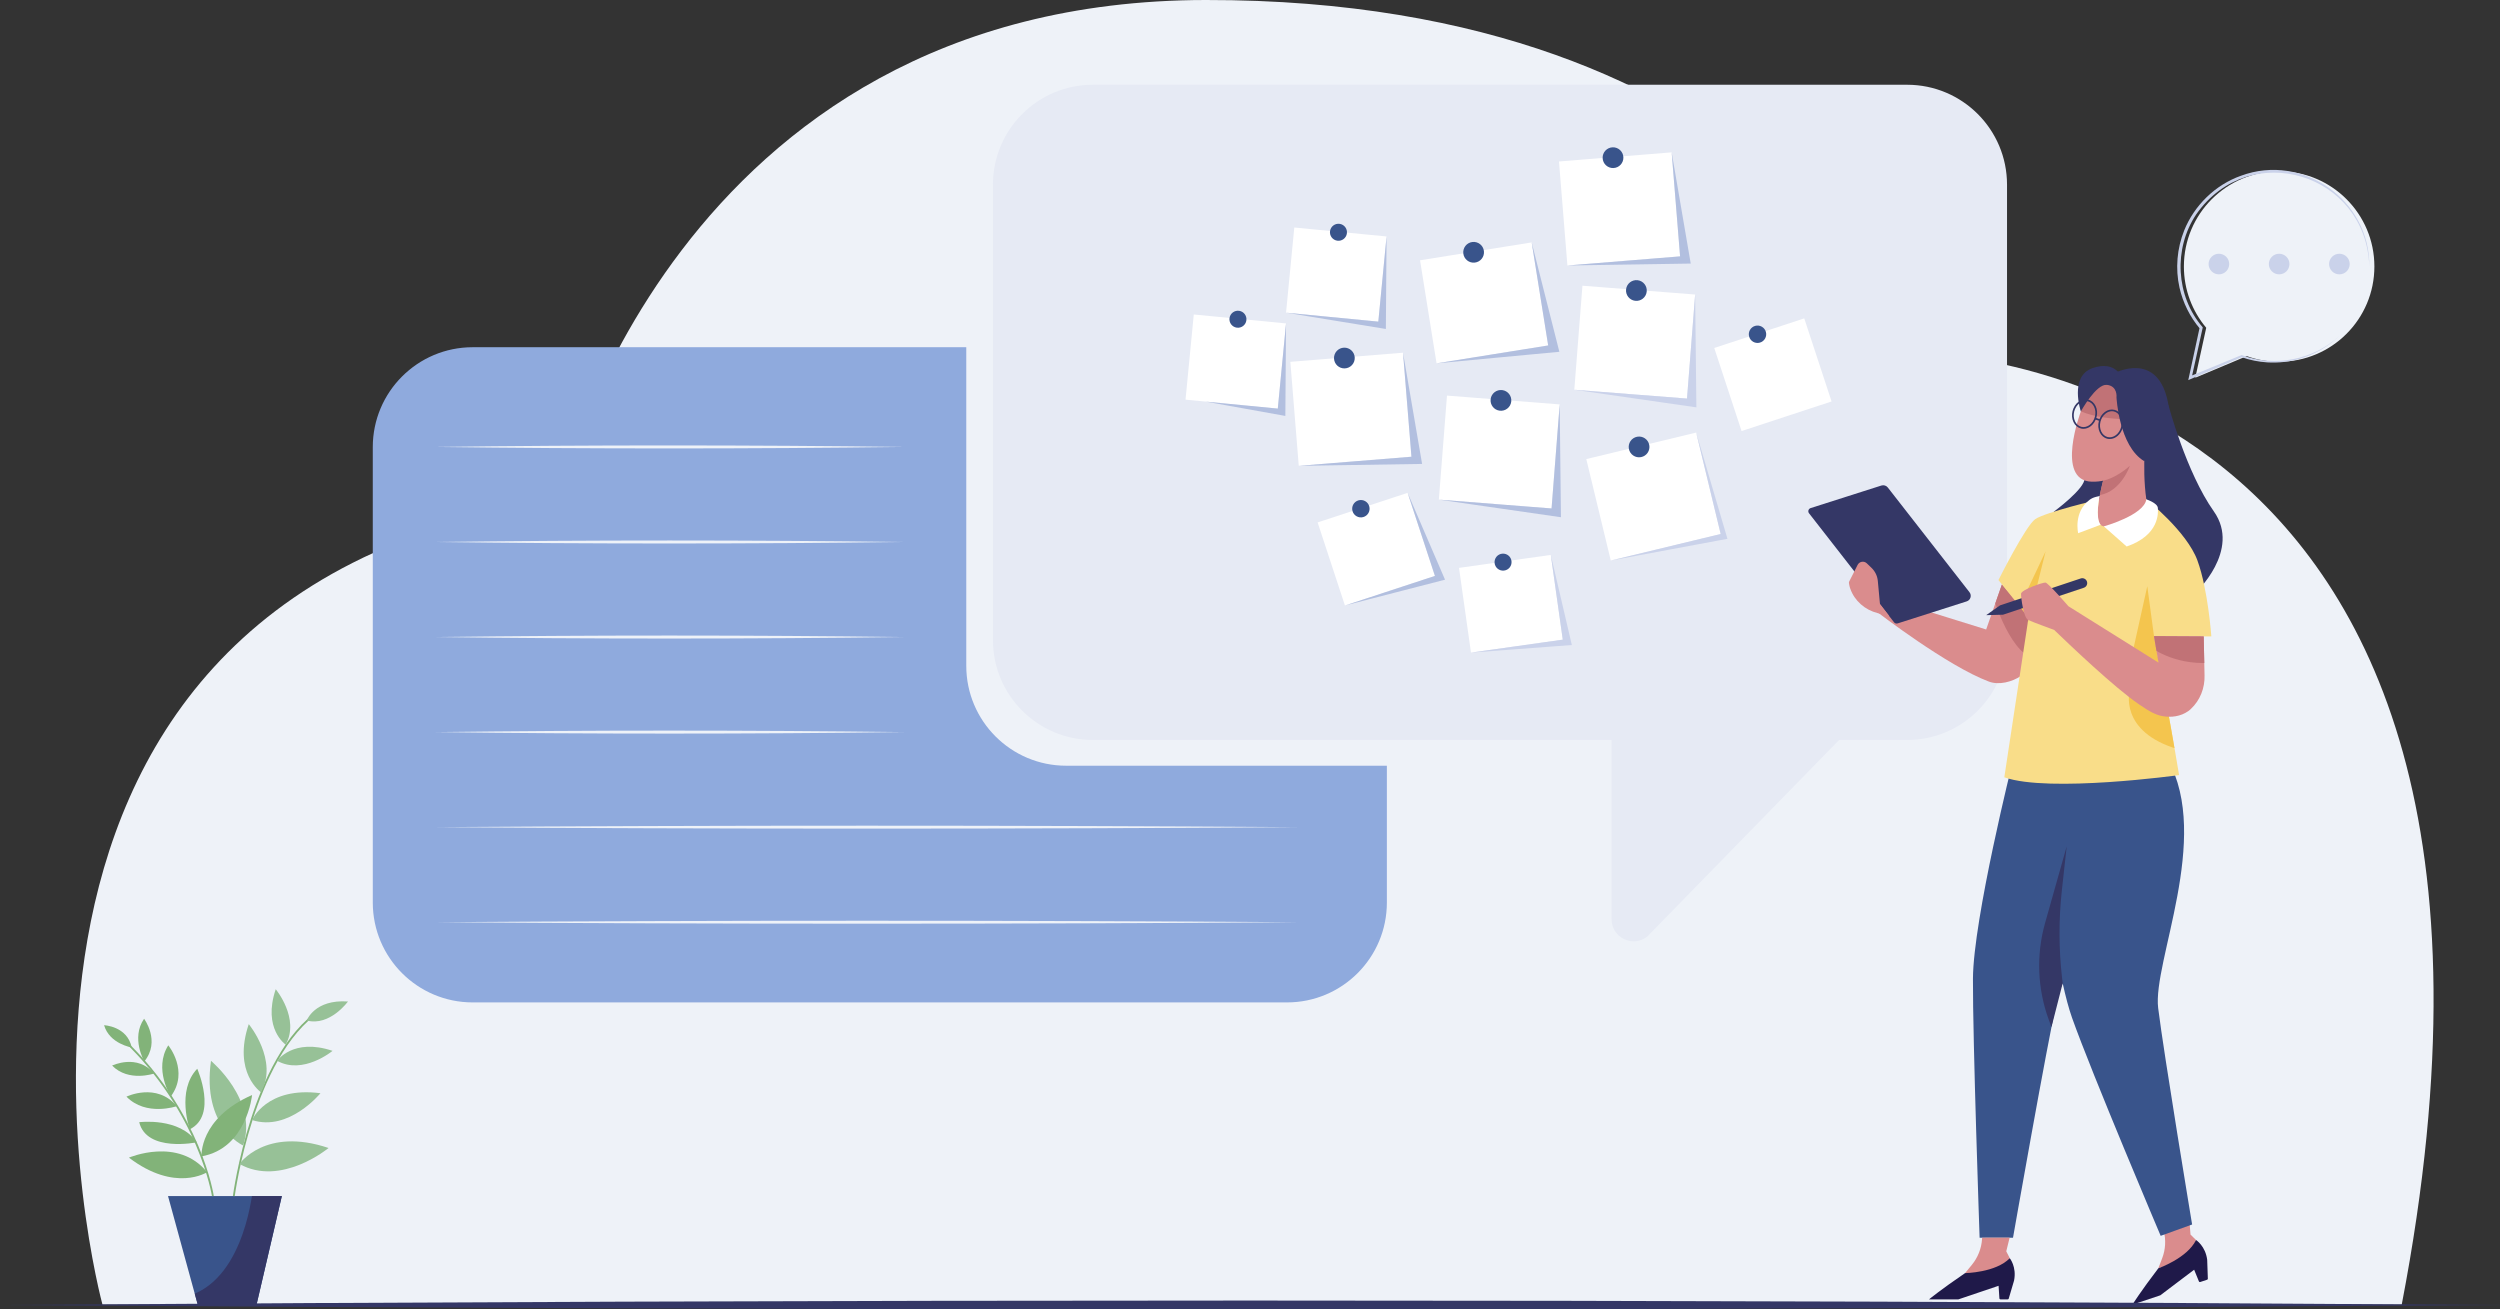 <?xml version="1.0" encoding="utf-8"?>
<!-- Generator: Adobe Illustrator 26.0.1, SVG Export Plug-In . SVG Version: 6.00 Build 0)  -->
<svg version="1.1" id="Layer_1" xmlns="http://www.w3.org/2000/svg" xmlns:xlink="http://www.w3.org/1999/xlink" x="0px" y="0px"
	 viewBox="0 0 2411.143 1262.922" enable-background="new 0 0 2411.143 1262.922" xml:space="preserve">
<rect x="0" y="0" width="2411.143" height="1262.922" fill="#333333" stroke="none"/>
<g>
	<path fill="#EEF2F8" d="M2316.368,1258.236h-554.386h-554.386H653.21H98.824c0,0-11.562-42.569-19.147-107.905
		c-7.585-65.336-11.193-153.439,4.715-244.508c15.908-91.069,51.332-185.103,121.81-262.301
		c70.479-77.199,176.012-137.561,332.14-161.286c0,0,6.835-30.101,25.138-75.262c18.302-45.161,48.071-105.383,93.939-165.624
		c45.867-60.241,107.833-120.501,190.528-165.74c82.695-45.239,186.12-75.456,314.906-75.61
		c136.76-0.164,247.734,21.014,337.268,52.875s157.627,74.403,208.625,116.965s84.901,85.146,106.055,117.089
		c21.153,31.943,29.557,53.244,29.557,53.244s40.591-0.283,98.705,13.707c58.114,13.99,133.751,42.255,203.843,99.35
		s134.638,143.022,170.572,272.337C2353.41,854.883,2360.73,1027.587,2316.368,1258.236z"/>
	<g>
		<path fill="#E6EAF4" d="M1839.344,81.741h-196.336h-196.336h-196.336h-196.336c-13.303,0-25.976,2.696-37.503,7.572
			c-11.527,4.875-21.908,11.93-30.625,20.648c-8.718,8.718-15.773,19.098-20.648,30.625c-4.875,11.527-7.572,24.2-7.572,37.503
			v32.983v32.983v32.982v32.983v76.818v76.818v76.818v76.818c0,13.303,2.696,25.976,7.572,37.503
			c4.875,11.527,11.93,21.908,20.648,30.625c8.718,8.718,19.098,15.773,30.625,20.648c11.527,4.875,24.2,7.571,37.503,7.571h77.324
			h77.324h77.324h77.324h47.752h47.752h47.752h47.752v43.218v43.218v43.218v43.218c0,4.431,1.275,8.377,3.406,11.633
			c2.131,3.256,5.118,5.821,8.541,7.492c3.423,1.671,7.283,2.447,11.161,2.124c3.878-0.323,7.773-1.746,11.266-4.472l46.27-47.412
			l46.27-47.412l46.27-47.412l46.27-47.412h16.396h16.397h16.396h16.396c13.303,0,25.976-2.696,37.503-7.571
			s21.907-11.93,30.625-20.648c8.718-8.718,15.773-19.098,20.648-30.625c4.875-11.527,7.571-24.2,7.571-37.503V507.491V397.691
			V287.89V178.089c0-13.303-2.696-25.976-7.571-37.503c-4.875-11.527-11.93-21.907-20.648-30.625
			c-8.718-8.718-19.098-15.773-30.625-20.648C1865.32,84.437,1852.647,81.741,1839.344,81.741z"/>
		<path fill="#8FAADD" d="M931.933,642.154v-76.818v-76.818V411.7v-76.818H812.92H693.908H574.895H455.883
			c-13.303,0-25.976,2.696-37.503,7.572c-11.527,4.875-21.907,11.93-30.625,20.648c-8.718,8.718-15.773,19.098-20.648,30.625
			c-4.876,11.527-7.572,24.2-7.572,37.503V541.03v109.801v109.801v109.801c0,13.303,2.696,25.976,7.572,37.503
			c4.875,11.527,11.93,21.907,20.648,30.625c8.718,8.718,19.098,15.773,30.625,20.648c11.527,4.875,24.2,7.571,37.503,7.571h196.336
			h196.336h196.336h196.336c13.303,0,25.976-2.696,37.503-7.571c11.527-4.875,21.907-11.93,30.625-20.648
			c8.718-8.718,15.773-19.098,20.648-30.625c4.876-11.527,7.572-24.2,7.572-37.503V837.45v-32.983v-32.982v-32.982h-77.324h-77.324
			h-77.324h-77.324c-13.303,0-25.976-2.696-37.503-7.572c-11.527-4.875-21.907-11.93-30.625-20.648
			c-8.718-8.718-15.773-19.098-20.648-30.625C934.629,668.13,931.933,655.457,931.933,642.154z"/>
		<g>
			<g>
				<g>
					<polygon fill="#FFFFFF" points="1627.048,384.404 1599.873,382.279 1572.698,380.153 1545.523,378.027 1518.348,375.901 
						1520.311,350.816 1522.273,325.732 1524.235,300.647 1526.198,275.562 1553.372,277.688 1580.548,279.814 1607.723,281.94 
						1634.898,284.066 1632.935,309.15 1630.973,334.235 1629.011,359.32 					"/>
					<path fill="#39548B" d="M1588.156,281.419c-0.171,1.371-0.611,2.643-1.262,3.768s-1.511,2.105-2.521,2.891
						c-1.01,0.787-2.171,1.38-3.421,1.735c-1.251,0.354-2.591,0.47-3.962,0.299c-1.371-0.171-2.642-0.611-3.768-1.262
						c-1.125-0.65-2.105-1.511-2.891-2.521c-0.786-1.01-1.38-2.171-1.735-3.421c-0.354-1.251-0.47-2.591-0.299-3.962
						c0.171-1.371,0.611-2.642,1.262-3.768c0.651-1.125,1.511-2.105,2.521-2.891c1.01-0.786,2.171-1.38,3.422-1.735
						c1.25-0.355,2.591-0.47,3.962-0.299c1.371,0.171,2.643,0.611,3.768,1.262c1.125,0.651,2.105,1.511,2.891,2.521
						c0.786,1.01,1.38,2.171,1.735,3.421C1588.212,278.708,1588.327,280.048,1588.156,281.419z"/>
				</g>
				<polygon fill="#CAD2EA" points="1634.898,284.066 1635.195,311.27 1635.493,338.474 1635.791,365.678 1636.088,392.882 
					1606.653,388.637 1577.218,384.392 1547.783,380.146 1518.348,375.901 1545.523,378.027 1572.698,380.153 1599.873,382.279 
					1627.048,384.404 1629.011,359.32 1630.973,334.235 1632.935,309.15 				"/>
			</g>
			<g>
				<g>
					<polygon fill="#FFFFFF" points="1620.371,247.263 1593.202,249.461 1566.033,251.66 1538.863,253.859 1511.694,256.058 
						1509.664,230.978 1507.635,205.899 1505.605,180.82 1503.575,155.74 1530.745,153.542 1557.914,151.343 1585.083,149.144 
						1612.252,146.945 1614.282,172.025 1616.312,197.104 1618.341,222.183 					"/>
					<path fill="#39548B" d="M1565.68,151.725c0.048,1.381-0.186,2.706-0.65,3.92c-0.464,1.214-1.159,2.317-2.032,3.253
						s-1.925,1.706-3.104,2.254c-1.179,0.548-2.484,0.873-3.865,0.922c-1.381,0.048-2.706-0.186-3.92-0.65
						c-1.214-0.464-2.317-1.159-3.254-2.032s-1.706-1.925-2.254-3.104c-0.548-1.179-0.874-2.484-0.922-3.865
						c-0.048-1.381,0.186-2.706,0.65-3.92c0.464-1.214,1.159-2.317,2.032-3.253s1.925-1.706,3.104-2.254
						c1.179-0.548,2.484-0.874,3.865-0.922c1.381-0.048,2.706,0.186,3.92,0.65c1.214,0.464,2.317,1.159,3.254,2.032
						c0.936,0.873,1.706,1.925,2.254,3.104C1565.306,149.038,1565.632,150.344,1565.68,151.725z"/>
				</g>
				<polygon fill="#B2BFDF" points="1612.252,146.945 1616.849,173.76 1621.445,200.574 1626.042,227.389 1630.638,254.204 
					1600.902,254.667 1571.166,255.131 1541.43,255.594 1511.694,256.058 1538.863,253.859 1566.033,251.66 1593.202,249.461 
					1620.371,247.263 1618.341,222.183 1616.312,197.104 1614.282,172.025 				"/>
			</g>
			<g>
				<g>
					<polygon fill="#FFFFFF" points="1329.325,310.197 1307.078,308.042 1284.831,305.886 1262.584,303.731 1240.337,301.576 
						1242.327,281.04 1244.316,260.505 1246.306,239.969 1248.295,219.433 1270.542,221.589 1292.789,223.744 1315.036,225.899 
						1337.283,228.055 1335.293,248.59 1333.304,269.126 1331.314,289.661 					"/>
					<path fill="#39548B" d="M1299.002,225.176c-0.161,1.121-0.541,2.157-1.092,3.07c-0.55,0.913-1.271,1.703-2.111,2.332
						c-0.84,0.63-1.801,1.099-2.831,1.37c-1.031,0.272-2.132,0.346-3.253,0.185c-1.121-0.161-2.157-0.541-3.07-1.092
						c-0.913-0.55-1.702-1.271-2.332-2.111c-0.63-0.84-1.099-1.801-1.37-2.831c-0.272-1.031-0.346-2.132-0.185-3.253
						c0.161-1.121,0.541-2.157,1.092-3.07c0.55-0.913,1.271-1.702,2.111-2.332c0.84-0.63,1.801-1.099,2.831-1.37
						c1.031-0.272,2.132-0.346,3.253-0.185c1.121,0.161,2.157,0.541,3.07,1.092c0.913,0.55,1.703,1.271,2.332,2.111
						c0.63,0.84,1.099,1.801,1.37,2.831C1299.089,222.953,1299.163,224.054,1299.002,225.176z"/>
				</g>
				<polygon fill="#B2BFDF" points="1337.283,228.055 1337.114,250.362 1336.945,272.67 1336.776,294.977 1336.607,317.284 
					1312.54,313.357 1288.472,309.43 1264.405,305.503 1240.337,301.576 1262.584,303.731 1284.831,305.886 1307.078,308.042 
					1329.325,310.197 1331.314,289.661 1333.304,269.126 1335.293,248.59 				"/>
			</g>
			<g>
				<g>
					<polygon fill="#FFFFFF" points="1232.379,394.072 1210.132,391.916 1187.885,389.761 1165.638,387.606 1143.391,385.45 
						1145.381,364.915 1147.371,344.379 1149.36,323.844 1151.35,303.308 1173.596,305.463 1195.843,307.619 1218.09,309.774 
						1240.337,311.929 1238.348,332.465 1236.358,353 1234.369,373.536 					"/>
					<path fill="#39548B" d="M1202.057,309.05c-0.161,1.121-0.541,2.157-1.092,3.07c-0.55,0.913-1.271,1.703-2.111,2.332
						c-0.84,0.63-1.801,1.099-2.831,1.37s-2.132,0.346-3.253,0.185c-1.121-0.161-2.157-0.541-3.07-1.092
						c-0.913-0.55-1.703-1.271-2.332-2.111s-1.099-1.801-1.37-2.831c-0.272-1.031-0.346-2.132-0.185-3.253
						c0.161-1.121,0.541-2.157,1.092-3.07s1.271-1.703,2.111-2.332c0.84-0.63,1.801-1.099,2.831-1.37
						c1.031-0.272,2.132-0.346,3.253-0.185c1.121,0.161,2.157,0.541,3.07,1.092c0.913,0.55,1.703,1.271,2.332,2.111
						c0.63,0.84,1.099,1.801,1.37,2.831C1202.143,306.828,1202.217,307.929,1202.057,309.05z"/>
				</g>
				<polygon fill="#B2BFDF" points="1240.337,311.929 1240.168,334.237 1239.999,356.544 1239.831,378.852 1239.662,401.159 
					1220.459,397.703 1201.257,394.247 1182.055,390.792 1162.853,387.336 1180.234,389.02 1197.616,390.704 1214.997,392.388 
					1232.379,394.072 1234.369,373.536 1236.358,353 1238.348,332.465 				"/>
			</g>
			<g>
				<g>
					<polygon fill="#FFFFFF" points="1507.227,616.909 1485.095,620.035 1462.964,623.161 1440.833,626.286 1418.701,629.412 
						1415.816,608.983 1412.93,588.554 1410.045,568.125 1407.16,547.696 1429.291,544.571 1451.422,541.445 1473.554,538.319 
						1495.685,535.193 1498.57,555.622 1501.456,576.051 1504.341,596.48 					"/>
					<path fill="#39548B" d="M1457.798,541.378c0.107,1.128-0.02,2.224-0.341,3.24s-0.836,1.953-1.505,2.762
						c-0.669,0.809-1.493,1.491-2.431,1.997s-1.991,0.836-3.119,0.943s-2.224-0.02-3.24-0.341s-1.953-0.836-2.762-1.505
						c-0.809-0.669-1.491-1.493-1.996-2.431c-0.506-0.938-0.836-1.991-0.943-3.119c-0.107-1.128,0.02-2.224,0.341-3.24
						c0.321-1.016,0.836-1.953,1.505-2.762c0.669-0.809,1.493-1.491,2.431-1.997s1.991-0.836,3.119-0.943
						c1.128-0.107,2.224,0.02,3.24,0.341c1.016,0.321,1.953,0.836,2.762,1.505c0.809,0.669,1.491,1.493,1.996,2.431
						C1457.361,539.198,1457.691,540.25,1457.798,541.378z"/>
				</g>
				<polygon fill="#CAD2EA" points="1495.685,535.193 1500.756,556.917 1505.827,578.641 1510.898,600.365 1515.969,622.089 
					1491.652,623.92 1467.335,625.751 1443.018,627.582 1418.701,629.412 1440.833,626.286 1462.964,623.161 1485.095,620.035 
					1507.227,616.909 1504.341,596.48 1501.456,576.051 1498.57,555.622 				"/>
			</g>
			<g>
				<g>
					<polygon fill="#FFFFFF" points="1496.414,490.377 1469.239,488.251 1442.064,486.125 1414.889,483.999 1387.714,481.873 
						1389.676,456.789 1391.638,431.704 1393.6,406.619 1395.563,381.535 1422.738,383.66 1449.913,385.786 1477.088,387.912 
						1504.263,390.038 1502.301,415.123 1500.338,440.207 1498.376,465.292 					"/>
					<path fill="#39548B" d="M1457.521,387.392c-0.171,1.371-0.611,2.642-1.262,3.768s-1.511,2.105-2.521,2.891
						c-1.01,0.787-2.171,1.38-3.421,1.735c-1.25,0.354-2.591,0.47-3.962,0.299c-1.371-0.171-2.643-0.612-3.768-1.262
						c-1.125-0.651-2.105-1.511-2.891-2.521s-1.38-2.171-1.735-3.421c-0.354-1.251-0.47-2.591-0.299-3.962
						c0.171-1.371,0.611-2.642,1.262-3.768c0.651-1.125,1.511-2.105,2.521-2.891c1.01-0.786,2.171-1.38,3.421-1.735
						c1.251-0.355,2.591-0.47,3.962-0.299c1.371,0.171,2.642,0.611,3.768,1.262c1.125,0.651,2.105,1.511,2.891,2.521
						c0.786,1.01,1.38,2.171,1.735,3.421C1457.577,384.68,1457.692,386.021,1457.521,387.392z"/>
				</g>
				<polygon fill="#B2BFDF" points="1504.263,390.038 1504.561,417.242 1504.858,444.446 1505.156,471.65 1505.454,498.854 
					1476.019,494.609 1446.584,490.364 1417.149,486.118 1387.714,481.873 1414.889,483.999 1442.064,486.125 1469.239,488.251 
					1496.414,490.377 1498.376,465.292 1500.338,440.207 1502.301,415.123 				"/>
			</g>
			<g>
				<g>
					<polygon fill="#FFFFFF" points="1361.281,440.492 1334.112,442.69 1306.942,444.889 1279.773,447.088 1252.604,449.287 
						1250.574,424.208 1248.544,399.128 1246.515,374.049 1244.485,348.97 1271.654,346.771 1298.824,344.572 1325.993,342.373 
						1353.162,340.174 1355.192,365.254 1357.221,390.333 1359.251,415.412 					"/>
					<path fill="#39548B" d="M1306.59,344.954c0.048,1.381-0.186,2.706-0.65,3.92c-0.464,1.214-1.159,2.317-2.032,3.253
						c-0.873,0.936-1.925,1.706-3.104,2.254c-1.179,0.548-2.484,0.873-3.865,0.922c-1.381,0.048-2.706-0.186-3.92-0.65
						c-1.214-0.464-2.317-1.159-3.254-2.032c-0.936-0.873-1.706-1.925-2.254-3.104c-0.548-1.179-0.873-2.484-0.922-3.865
						c-0.048-1.381,0.186-2.706,0.65-3.92c0.464-1.214,1.159-2.317,2.032-3.253c0.873-0.936,1.925-1.706,3.104-2.254
						c1.179-0.548,2.484-0.874,3.865-0.922c1.381-0.048,2.706,0.186,3.92,0.65c1.214,0.464,2.317,1.159,3.254,2.032
						c0.936,0.873,1.706,1.925,2.254,3.104C1306.216,342.268,1306.542,343.573,1306.59,344.954z"/>
				</g>
				<polygon fill="#B2BFDF" points="1353.162,340.174 1357.759,366.989 1362.355,393.804 1366.951,420.618 1371.548,447.433 
					1341.812,447.896 1312.076,448.36 1282.34,448.823 1252.604,449.287 1279.773,447.088 1306.942,444.889 1334.112,442.69 
					1361.281,440.492 1359.251,415.412 1357.221,390.333 1355.192,365.254 				"/>
			</g>
			<g>
				<g>
					<polygon fill="#FFFFFF" points="1383.937,555.445 1362.236,562.58 1340.536,569.714 1318.835,576.849 1297.135,583.984 
						1290.549,563.952 1283.964,543.921 1277.378,523.89 1270.792,503.859 1292.492,496.724 1314.193,489.59 1335.893,482.455 
						1357.594,475.32 1364.179,495.352 1370.765,515.383 1377.351,535.414 					"/>
					<path fill="#39548B" d="M1320.594,488.373c0.311,1.115,0.381,2.241,0.241,3.321c-0.14,1.08-0.488,2.116-1.016,3.05
						c-0.527,0.935-1.233,1.769-2.085,2.447c-0.852,0.678-1.852,1.2-2.967,1.511s-2.241,0.381-3.321,0.241
						c-1.08-0.139-2.115-0.488-3.05-1.016c-0.935-0.527-1.769-1.233-2.447-2.085c-0.678-0.853-1.2-1.852-1.511-2.967
						c-0.311-1.115-0.381-2.241-0.241-3.321c0.139-1.08,0.488-2.115,1.016-3.05c0.527-0.935,1.233-1.769,2.085-2.447
						c0.853-0.678,1.852-1.2,2.968-1.511c1.115-0.311,2.241-0.381,3.321-0.241s2.115,0.488,3.05,1.016
						c0.935,0.527,1.769,1.233,2.447,2.085C1319.761,486.259,1320.284,487.258,1320.594,488.373z"/>
				</g>
				<polygon fill="#B2BFDF" points="1357.594,475.32 1366.611,496.26 1375.63,517.2 1384.648,538.14 1393.666,559.08 
					1369.533,565.306 1345.4,571.532 1321.268,577.758 1297.135,583.984 1318.835,576.849 1340.536,569.714 1362.236,562.58 
					1383.937,555.445 1377.351,535.414 1370.765,515.383 1364.179,495.352 				"/>
			</g>
			<g>
				<g>
					<polygon fill="#FFFFFF" points="1766.466,387.191 1744.765,394.325 1723.065,401.46 1701.365,408.595 1679.664,415.729 
						1673.078,395.698 1666.492,375.667 1659.907,355.636 1653.321,335.605 1675.021,328.47 1696.722,321.335 1718.422,314.201 
						1740.122,307.066 1746.708,327.097 1753.294,347.128 1759.88,367.16 					"/>
					<path fill="#39548B" d="M1703.123,320.119c0.311,1.115,0.381,2.241,0.241,3.321c-0.139,1.08-0.488,2.116-1.016,3.05
						c-0.527,0.935-1.233,1.769-2.085,2.447c-0.853,0.678-1.852,1.2-2.968,1.511c-1.115,0.311-2.241,0.381-3.321,0.241
						c-1.08-0.139-2.115-0.488-3.05-1.016c-0.935-0.527-1.769-1.233-2.447-2.085c-0.678-0.852-1.2-1.852-1.511-2.967
						c-0.311-1.115-0.381-2.241-0.241-3.321c0.14-1.08,0.488-2.116,1.016-3.05c0.527-0.934,1.233-1.769,2.085-2.447
						c0.852-0.678,1.852-1.2,2.967-1.511s2.241-0.381,3.321-0.241c1.08,0.139,2.115,0.488,3.05,1.016
						c0.935,0.527,1.769,1.233,2.447,2.085S1702.813,319.004,1703.123,320.119z"/>
				</g>
			</g>
			<g>
				<g>
					<polygon fill="#FFFFFF" points="1493.158,333.175 1466.243,337.486 1439.328,341.797 1412.413,346.108 1385.498,350.419 
						1381.519,325.574 1377.539,300.73 1373.56,275.885 1369.58,251.041 1396.495,246.73 1423.411,242.418 1450.325,238.107 
						1477.241,233.796 1481.22,258.641 1485.199,283.486 1489.179,308.33 					"/>
					<path fill="#39548B" d="M1431.183,242.194c0.156,1.373,0.026,2.712-0.342,3.959s-0.975,2.4-1.772,3.402
						c-0.798,1.002-1.786,1.851-2.919,2.489c-1.133,0.638-2.409,1.065-3.782,1.22s-2.712,0.026-3.959-0.342
						c-1.247-0.368-2.4-0.975-3.402-1.772c-1.002-0.798-1.851-1.786-2.489-2.919c-0.638-1.132-1.065-2.409-1.22-3.782
						c-0.156-1.373-0.026-2.712,0.342-3.959c0.368-1.247,0.975-2.4,1.772-3.402c0.798-1.002,1.786-1.851,2.919-2.489
						c1.133-0.638,2.409-1.065,3.782-1.22c1.373-0.156,2.712-0.026,3.959,0.342s2.4,0.975,3.402,1.772
						c1.002,0.798,1.851,1.786,2.489,2.919S1431.027,240.821,1431.183,242.194z"/>
				</g>
				<polygon fill="#B2BFDF" points="1477.241,233.796 1483.914,260.171 1490.588,286.545 1497.262,312.92 1503.935,339.294 
					1474.326,342.075 1444.717,344.857 1415.107,347.638 1385.498,350.419 1412.413,346.108 1439.328,341.797 1466.243,337.486 
					1493.158,333.175 1489.179,308.33 1485.199,283.486 1481.22,258.641 				"/>
			</g>
			<g>
				<g>
					<polygon fill="#FFFFFF" points="1659.517,515.015 1633.02,521.412 1606.523,527.809 1580.026,534.206 1553.53,540.603 
						1547.625,516.144 1541.72,491.685 1535.815,467.227 1529.91,442.768 1556.407,436.371 1582.903,429.974 1609.4,423.577 
						1635.897,417.18 1641.802,441.639 1647.707,466.097 1653.612,490.556 					"/>
					<path fill="#39548B" d="M1590.635,429.144c0.262,1.356,0.237,2.702-0.033,3.973c-0.27,1.271-0.784,2.469-1.502,3.53
						c-0.717,1.061-1.636,1.985-2.716,2.709c-1.079,0.724-2.318,1.249-3.675,1.512c-1.356,0.262-2.702,0.237-3.973-0.033
						s-2.469-0.785-3.53-1.502c-1.061-0.717-1.985-1.636-2.709-2.716c-0.724-1.079-1.249-2.318-1.511-3.675
						c-0.262-1.356-0.237-2.702,0.033-3.973c0.27-1.272,0.785-2.469,1.502-3.53c0.717-1.061,1.636-1.985,2.716-2.709
						c1.079-0.724,2.318-1.249,3.675-1.512c1.356-0.262,2.702-0.237,3.973,0.033s2.469,0.785,3.53,1.502
						c1.061,0.717,1.985,1.637,2.709,2.716C1589.848,426.548,1590.372,427.787,1590.635,429.144z"/>
				</g>
				<polygon fill="#CAD2EA" points="1635.897,417.18 1643.435,442.801 1650.973,468.422 1658.511,494.042 1666.048,519.663 
					1637.919,524.898 1609.789,530.133 1581.659,535.368 1553.53,540.603 1580.026,534.206 1606.523,527.809 1633.02,521.412 
					1659.517,515.015 1653.612,490.556 1647.707,466.097 1641.802,441.639 				"/>
			</g>
		</g>
		<g>
			<path fill="#EEF2F8" d="M420.071,431.044c36.894-0.483,74.353-0.843,112.098-1.083c37.744-0.239,75.773-0.357,113.806-0.355
				c38.033,0.002,76.071,0.123,113.832,0.363c37.761,0.24,75.246,0.599,112.175,1.074c-36.938,0.476-74.426,0.834-112.186,1.074
				c-37.76,0.24-75.792,0.362-113.821,0.364c-38.028,0.002-76.052-0.116-113.795-0.355
				C494.436,431.887,456.975,431.526,420.071,431.044L420.071,431.044L420.071,431.044L420.071,431.044L420.071,431.044z"/>
			<path fill="#EEF2F8" d="M420.071,522.722c36.894-0.483,74.353-0.843,112.098-1.082c37.744-0.239,75.773-0.357,113.806-0.355
				c38.033,0.002,76.071,0.123,113.832,0.363c37.761,0.24,75.246,0.599,112.175,1.074c-36.938,0.476-74.426,0.834-112.186,1.074
				c-37.76,0.24-75.793,0.362-113.821,0.364c-38.028,0.002-76.052-0.116-113.795-0.355
				C494.436,523.565,456.975,523.205,420.071,522.722L420.071,522.722L420.071,522.722L420.071,522.722L420.071,522.722z"/>
			<path fill="#EEF2F8" d="M420.071,614.4c36.894-0.483,74.353-0.843,112.098-1.082c37.744-0.239,75.773-0.357,113.806-0.355
				c38.033,0.002,76.071,0.123,113.832,0.363c37.761,0.24,75.246,0.599,112.175,1.074c-36.938,0.476-74.426,0.834-112.186,1.074
				c-37.76,0.24-75.793,0.362-113.821,0.364c-38.028,0.002-76.052-0.116-113.795-0.355
				C494.436,615.243,456.975,614.883,420.071,614.4L420.071,614.4L420.071,614.4L420.071,614.4L420.071,614.4z"/>
			<path fill="#EEF2F8" d="M420.071,706.078c36.894-0.483,74.353-0.843,112.098-1.082c37.744-0.239,75.773-0.357,113.806-0.355
				c38.033,0.002,76.071,0.123,113.832,0.363c37.761,0.24,75.246,0.598,112.175,1.074c-36.938,0.476-74.426,0.834-112.186,1.075
				c-37.76,0.24-75.793,0.362-113.821,0.364c-38.028,0.002-76.052-0.116-113.795-0.355
				C494.436,706.921,456.975,706.561,420.071,706.078L420.071,706.078L420.071,706.078L420.071,706.078L420.071,706.078z"/>
			<path fill="#EEF2F8" d="M420.071,797.756c66.671-0.469,135.372-0.822,205.088-1.058c69.716-0.236,140.448-0.355,211.179-0.356
				c70.731-0.001,141.463,0.116,211.179,0.351c69.716,0.235,138.417,0.589,205.088,1.063c-66.671,0.474-135.372,0.828-205.088,1.063
				c-69.716,0.236-140.448,0.352-211.179,0.351c-70.731-0.001-141.463-0.12-211.179-0.356
				C555.442,798.579,486.741,798.226,420.071,797.756L420.071,797.756L420.071,797.756L420.071,797.756L420.071,797.756z"/>
			<path fill="#EEF2F8" d="M420.071,889.435c66.671-0.47,135.372-0.823,205.088-1.059c69.716-0.236,140.448-0.355,211.179-0.356
				c70.731-0.001,141.463,0.116,211.179,0.351c69.716,0.236,138.417,0.59,205.088,1.063c-66.671,0.473-135.372,0.828-205.088,1.063
				c-69.716,0.235-140.448,0.352-211.179,0.351c-70.731-0.001-141.463-0.12-211.179-0.356
				C555.442,890.257,486.741,889.904,420.071,889.435L420.071,889.435L420.071,889.435L420.071,889.435L420.071,889.435z"/>
		</g>
	</g>
	<g>
		<path fill="#343766" d="M2091.414,390.888c0,0,1.065,4.037,3.08,10.682c2.015,6.645,4.98,15.898,8.778,26.33
			c3.799,10.432,8.431,22.043,13.782,33.405c5.351,11.361,11.42,22.472,18.091,31.904c6.671,9.432,8.877,19.084,8.433,28.257
			c-0.444,9.173-3.539,17.866-7.467,25.381c-3.928,7.514-8.691,13.85-12.471,18.307c-3.78,4.457-6.578,7.035-6.578,7.035
			l-34.082-19.66l-34.081-19.66l-34.081-19.66l-34.081-19.66c0,0,1.925-1.412,4.796-3.683c2.871-2.272,6.687-5.404,10.47-8.845
			c3.783-3.441,7.533-7.192,10.27-10.7c2.737-3.508,4.462-6.775,4.195-9.248c-0.267-2.473-0.241-9.341-0.052-18.251
			c0.189-8.91,0.541-19.863,0.926-30.507s0.804-20.978,1.127-28.652c0.323-7.674,0.549-12.687,0.549-12.687l19.6,4.978l19.599,4.978
			l19.599,4.978L2091.414,390.888z"/>
		<path fill="#343766" d="M2039.664,359.73c0,0,2.475-1.312,6.359-2.558c3.884-1.245,9.176-2.423,14.812-2.155
			c5.636,0.268,11.614,1.984,16.87,6.525c5.256,4.541,9.789,11.909,12.533,23.482c2.744,11.573,2.729,21.655,1.163,30.267
			c-1.566,8.612-4.684,15.754-8.144,21.45c-3.46,5.696-7.264,9.945-10.202,12.77c-2.938,2.825-5.012,4.227-5.012,4.227
			s-1.922-4.444-4.768-11.467s-6.615-16.627-10.311-26.946c-3.696-10.319-7.317-21.354-9.866-31.241
			C2040.548,374.196,2039.071,365.457,2039.664,359.73z"/>
		<g>
			<path fill="#DA8C8D" d="M2086.45,1185.593l0.093,0.361l0.093,0.361l0.093,0.361l0.093,0.361c0.564,2.191,0.955,4.412,1.173,6.644
				c0.218,2.232,0.264,4.473,0.138,6.705c-0.126,2.232-0.423,4.455-0.89,6.648c-0.468,2.193-1.105,4.356-1.912,6.47l-0.925,2.423
				l-0.925,2.423l-0.925,2.423l-0.925,2.423c0,0,1.418-0.432,3.624-1.139c2.205-0.707,5.197-1.688,8.345-2.786
				s6.45-2.312,9.277-3.485c2.827-1.173,5.178-2.305,6.421-3.237c1.243-0.932,2.408-2.437,3.456-4.17
				c1.048-1.733,1.979-3.694,2.754-5.538c0.776-1.844,1.396-3.572,1.822-4.839c0.426-1.267,0.659-2.072,0.659-2.072l-1.329-1.307
				l-1.329-1.307l-1.329-1.307l-1.329-1.307l-0.274-3.371l-0.274-3.371l-0.274-3.371l-0.274-3.371l-6.282,2.094l-6.282,2.094
				l-6.282,2.094L2086.45,1185.593z"/>
			<path fill="#1F1949" d="M2117.99,1195.929c-2.123,4.395-5.457,8.297-9.263,11.677c-3.807,3.38-8.086,6.239-12.1,8.549
				c-4.014,2.31-7.762,4.07-10.508,5.253c-2.745,1.183-4.487,1.788-4.487,1.788c-4.313,5.65-8.032,10.665-11.184,15.01
				c-3.152,4.344-5.738,8.018-7.784,10.986c-2.046,2.968-3.553,5.229-4.549,6.748c-0.996,1.519-1.479,2.297-1.479,2.297l6.717-2.239
				l6.717-2.239l6.717-2.239l6.717-2.239l8.165-6.174l8.165-6.174l8.165-6.174l8.165-6.174l1.146,2.806l1.146,2.806l1.147,2.806
				l1.146,2.806c0.053,0.131,0.13,0.246,0.223,0.342c0.093,0.096,0.203,0.173,0.323,0.228c0.12,0.055,0.25,0.088,0.383,0.096
				s0.271-0.009,0.405-0.053l1.638-0.546l1.638-0.546l1.638-0.546l1.638-0.546c0.113-0.038,0.216-0.093,0.307-0.161
				c0.091-0.069,0.17-0.151,0.235-0.244s0.114-0.196,0.147-0.305c0.033-0.109,0.048-0.225,0.044-0.344l-0.154-4.53l-0.154-4.53
				l-0.154-4.53l-0.154-4.53c-0.418-3.349-1.3-6.219-2.388-8.641c-1.087-2.422-2.381-4.395-3.621-5.95
				c-1.241-1.555-2.429-2.691-3.308-3.439C2118.558,1196.287,2117.99,1195.929,2117.99,1195.929z"/>
		</g>
		<g>
			<g>
				<defs>
					<path id="XMLID_00000141448707802131435110000016762261888079743661_" d="M1918.214,657.368
						c-10.053-3.766-21.79-9.827-33.74-16.8c-11.951-6.972-24.115-14.857-35.022-22.27c-10.907-7.413-20.558-14.356-27.482-19.445
						c-6.924-5.089-11.121-8.325-11.121-8.325l-2.233-4.706l-2.233-4.706l-2.233-4.706l-2.233-4.707l28.414,8.854l28.414,8.854
						l28.414,8.854l28.414,8.854l3.806-10.871l3.806-10.871l3.806-10.871l3.806-10.871l7.025,8.008l7.025,8.008l7.025,8.008
						l7.025,8.007l-2.428,14.055l-2.428,14.055l-2.428,14.054l-2.428,14.055l0,0l0,0l0,0l0,0c-2.146,1.45-4.548,2.745-7.095,3.815
						c-2.548,1.07-5.242,1.915-7.97,2.466c-2.729,0.55-5.492,0.806-8.18,0.697C1923.25,658.751,1920.639,658.277,1918.214,657.368z"
						/>
				</defs>
				<use xlink:href="#XMLID_00000141448707802131435110000016762261888079743661_"  overflow="visible" fill="#DA8C8D"/>
				<clipPath id="XMLID_00000163787457941937765460000012338490027357979827_">
					<use xlink:href="#XMLID_00000141448707802131435110000016762261888079743661_"  overflow="visible"/>
				</clipPath>
				<path clip-path="url(#XMLID_00000163787457941937765460000012338490027357979827_)" fill="#C17276" d="M1920.519,570.132
					c0,0,1.005,3.636,2.904,9.198c1.898,5.561,4.69,13.047,8.262,20.748c3.572,7.7,7.925,15.614,12.946,22.031
					c5.021,6.417,10.711,11.336,16.957,13.047l1.369-11.294l1.369-11.294l1.369-11.294l1.369-11.293l-7.101-8.812l-7.101-8.812
					l-7.101-8.812l-7.101-8.812l-4.535,3.85l-4.535,3.85l-4.535,3.85L1920.519,570.132z"/>
			</g>
			<path fill="#343766" d="M1896.756,580.018l-16.64,5.307l-16.641,5.307l-16.64,5.307l-16.64,5.307
				c-0.317,0.101-0.641,0.15-0.962,0.15s-0.638-0.048-0.942-0.142c-0.303-0.094-0.593-0.233-0.858-0.414
				c-0.265-0.181-0.505-0.405-0.709-0.667l-20.504-26.289l-20.504-26.289l-20.504-26.289l-20.504-26.289
				c-0.34-0.436-0.545-0.923-0.629-1.419c-0.084-0.496-0.046-1.001,0.099-1.473c0.146-0.471,0.4-0.91,0.749-1.272
				c0.349-0.362,0.794-0.648,1.32-0.816l17.073-5.444l17.073-5.445l17.072-5.444l17.073-5.445c0.562-0.179,1.137-0.266,1.706-0.267
				c0.569-0.001,1.132,0.085,1.67,0.252c0.538,0.166,1.051,0.413,1.521,0.735c0.469,0.322,0.895,0.718,1.257,1.183l19.699,25.257
				l19.699,25.256l19.699,25.257l19.699,25.257c0.603,0.773,0.967,1.637,1.116,2.517c0.149,0.88,0.083,1.775-0.176,2.612
				c-0.259,0.836-0.709,1.613-1.329,2.255C1898.479,579.213,1897.69,579.721,1896.756,580.018z"/>
			<path fill="#DA8C8D" d="M1810.885,591.31c-3.036-0.763-5.948-1.88-8.672-3.312c-2.724-1.432-5.26-3.178-7.544-5.199
				c-2.284-2.021-4.317-4.316-6.035-6.846c-1.718-2.53-3.12-5.294-4.145-8.252c-0.088-0.253-0.172-0.505-0.251-0.756
				c-0.079-0.25-0.154-0.499-0.224-0.747s-0.136-0.493-0.197-0.736c-0.061-0.243-0.117-0.484-0.167-0.723
				c-0.096-0.453-0.179-0.876-0.246-1.262c-0.067-0.386-0.119-0.735-0.152-1.039s-0.049-0.563-0.045-0.771
				c0.005-0.207,0.03-0.362,0.078-0.458l2.072-4.097l2.072-4.097l2.072-4.097l2.072-4.097c0.425-0.841,1.023-1.519,1.724-2.022
				s1.504-0.832,2.339-0.974c0.835-0.142,1.701-0.097,2.529,0.147c0.828,0.244,1.616,0.686,2.295,1.34l1.134,1.092l1.135,1.092
				l1.135,1.091l1.134,1.092c0.868,0.835,1.654,1.742,2.352,2.707c0.698,0.965,1.307,1.988,1.821,3.056
				c0.514,1.069,0.934,2.183,1.254,3.33s0.538,2.327,0.649,3.526l0.517,5.557l0.517,5.557l0.517,5.557l0.517,5.557l2.247,2.902
				l2.247,2.902l2.247,2.902l2.247,2.902l-2.812-0.706l-2.812-0.706l-2.812-0.706L1810.885,591.31z"/>
		</g>
		<path fill="#39548B" d="M2081.46,972.236c-1.361-11.048,1.175-26.794,5.086-45.385s9.2-40.026,13.346-62.454
			c4.145-22.428,7.147-45.847,6.487-68.405c-0.661-22.558-4.984-44.256-15.49-63.239l-37.354,0.113l-37.354,0.113l-37.354,0.113
			l-37.354,0.113c0,0-2.397,9.566-5.998,24.817s-8.404,36.187-13.217,58.927c-4.813,22.74-9.635,47.284-13.271,69.751
			c-3.637,22.467-6.088,42.858-6.16,57.29c-0.072,14.433,0.293,37.257,0.882,63.374s1.401,55.528,2.222,83.135
			s1.651,53.41,2.276,72.311c0.625,18.901,1.045,30.9,1.045,30.9h8.055h8.056h8.055h8.056c0,0,2.051-11.677,5.282-29.871
			c3.231-18.194,7.641-42.905,12.359-68.973c4.718-26.068,9.745-53.492,14.208-77.114c4.463-23.621,8.362-43.44,10.827-54.295
			c0.25-1.103,0.551-2.249,0.899-3.434c0.348-1.186,0.743-2.412,1.181-3.676c0.439-1.265,0.921-2.568,1.444-3.908
			c0.523-1.34,1.087-2.717,1.688-4.129c0.718,3.247,1.445,6.397,2.18,9.431c0.735,3.035,1.478,5.954,2.229,8.741
			c0.75,2.787,1.508,5.442,2.272,7.948c0.764,2.505,1.535,4.862,2.311,7.051c4.824,13.603,12.582,33.556,21.505,55.833
			c8.923,22.278,19.011,46.88,28.497,69.782c9.485,22.902,18.368,44.104,24.879,59.58s10.651,25.227,10.651,25.227l7.579-2.73
			l7.579-2.73l7.579-2.73l7.579-2.73c0,0-1.706-10.285-4.35-26.402s-6.226-38.068-9.978-61.399s-7.674-48.044-10.999-69.685
			C2085.548,1001.855,2082.821,983.284,2081.46,972.236z"/>
		<g>
			<defs>
				<path id="XMLID_00000121239655641888619740000002221795278087398790_" d="M2044.117,481.619h6.481h6.481h6.481h6.481
					c0,0,2.443,1.93,6.267,5.265c3.824,3.335,9.03,8.076,14.556,13.696c5.526,5.621,11.372,12.121,16.478,18.977
					c5.105,6.856,9.47,14.066,12.032,21.107c2.562,7.041,4.679,15.132,6.413,23.309c1.733,8.177,3.084,16.438,4.114,23.82
					c1.03,7.382,1.74,13.883,2.192,18.54c0.452,4.656,0.647,7.467,0.647,7.467l-13.829-0.079l-13.828-0.079l-13.829-0.079
					l-13.829-0.079c0,0,0.904,4.689,2.411,12.646c1.508,7.956,3.619,19.18,6.036,32.248c2.417,13.068,5.138,27.981,7.865,43.317
					c2.727,15.336,5.46,31.094,7.898,45.853c0,0-7.848,1.081-20.291,2.466c-12.443,1.385-29.482,3.073-47.864,4.288
					c-18.383,1.214-38.109,1.955-55.927,1.444c-17.818-0.511-33.728-2.273-44.478-6.064l5.844-38.528l5.844-38.527l5.844-38.528
					l5.844-38.527l-7.257-9.033l-7.257-9.032l-7.257-9.033l-7.257-9.032c0,0,1.632-3.258,4.225-8.247
					c2.593-4.989,6.148-11.71,9.993-18.637c3.845-6.926,7.98-14.058,11.734-19.869s7.128-10.301,9.449-11.945
					c2.322-1.643,7.331-3.66,13.54-5.761s13.615-4.286,20.732-6.265c7.117-1.979,13.944-3.754,18.991-5.033
					c5.047-1.279,8.316-2.063,8.316-2.063h4.928h4.928h4.928H2044.117z"/>
			</defs>
			<use xlink:href="#XMLID_00000121239655641888619740000002221795278087398790_"  overflow="visible" fill="#F9DD89"/>
			<clipPath id="XMLID_00000129180744036614945150000001642808256808156603_">
				<use xlink:href="#XMLID_00000121239655641888619740000002221795278087398790_"  overflow="visible"/>
			</clipPath>
			<polygon clip-path="url(#XMLID_00000129180744036614945150000001642808256808156603_)" fill="#F4C54E" points="2092.465,675.951 
				2083.831,662.993 2075.198,650.035 2066.564,637.077 2057.93,624.12 2061.19,609.429 2064.449,594.738 2067.709,580.046 
				2070.969,565.355 2072.583,577.387 2074.197,589.419 2075.811,601.451 2077.425,613.483 2081.185,629.1 2084.945,644.717 
				2088.705,660.334 			"/>
			<path clip-path="url(#XMLID_00000129180744036614945150000001642808256808156603_)" fill="#F4C54E" d="M2054.139,665.453
				c0,0-0.741,2.518-0.929,6.564c-0.188,4.045,0.178,9.616,2.393,15.723c2.215,6.106,6.278,12.747,13.485,18.931
				c7.207,6.184,17.557,11.911,32.346,16.188l-1.1-12.467l-1.1-12.467l-1.1-12.467l-1.1-12.467l-10.724-1.885l-10.724-1.885
				l-10.724-1.885L2054.139,665.453z"/>
			<polyline clip-path="url(#XMLID_00000129180744036614945150000001642808256808156603_)" fill="#F4C54E" points="
				1946.283,588.039 1952.939,573.979 1959.594,559.919 1966.249,545.859 1972.905,531.798 1968.571,549.198 1964.237,566.597 
				1959.903,583.996 1955.569,601.396 1953.248,598.056 1950.926,594.717 1948.605,591.378 1946.283,588.039 			"/>
		</g>
		<g>
			<g>
				<g>
					<defs>
						<path id="XMLID_00000132784010161287489050000005809346068597133443_" d="M2006.88,396.808c0,0-1.567,4.167-3.362,10.436
							c-1.794,6.268-3.817,14.637-4.727,23.04c-0.91,8.403-0.709,16.839,1.944,23.243c2.653,6.404,7.757,10.774,16.652,11.045
							c8.895,0.271,17.126-1.955,24.315-5.864c7.189-3.909,13.335-9.503,18.059-15.968c4.724-6.465,8.027-13.802,9.529-21.198
							c1.502-7.397,1.203-14.853-1.276-21.556c-2.479-6.704-6.688-13.028-11.819-18.05c-5.132-5.022-11.186-8.742-17.357-10.237
							c-6.171-1.495-12.457-0.765-18.052,3.112C2015.19,378.688,2010.286,385.713,2006.88,396.808z"/>
					</defs>
					<use xlink:href="#XMLID_00000132784010161287489050000005809346068597133443_"  overflow="visible" fill="#DA8C8D"/>
					<clipPath id="XMLID_00000168833220363544511940000010900834033585119132_">
						<use xlink:href="#XMLID_00000132784010161287489050000005809346068597133443_"  overflow="visible"/>
					</clipPath>
					<path clip-path="url(#XMLID_00000168833220363544511940000010900834033585119132_)" fill="#C17276" d="M2067.784,403.642
						c0,0-2.538,0.264-6.735,0.451s-10.055,0.296-16.694-0.012c-6.639-0.309-14.06-1.036-21.385-2.523
						c-7.325-1.487-14.554-3.733-20.809-7.08c0,0,0.486-1.385,1.384-3.512c0.898-2.126,2.209-4.993,3.857-7.956
						c1.648-2.963,3.635-6.022,5.885-8.532c2.25-2.51,4.764-4.472,7.468-5.24c2.704-0.768,6.611-0.631,11.05,0.168
						c4.439,0.799,9.411,2.26,14.243,4.139s9.526,4.177,13.408,6.65c3.883,2.473,6.956,5.12,8.547,7.699
						c1.591,2.579,2.373,4.853,2.651,6.812c0.278,1.96,0.052,3.606-0.374,4.93c-0.425,1.324-1.049,2.325-1.567,2.996
						S2067.784,403.642,2067.784,403.642"/>
				</g>
				<path fill="#DA8C8D" d="M2070.255,414.354c0,0-0.305,2.172-0.689,5.939c-0.385,3.766-0.848,9.127-1.167,15.503
					c-0.318,6.376-0.491,13.769-0.292,21.599c0.199,7.83,0.768,16.097,1.934,24.224c0.261,1.819,0.23,3.631-0.067,5.375
					c-0.297,1.744-0.859,3.421-1.66,4.971c-0.801,1.55-1.841,2.974-3.094,4.213c-1.252,1.239-2.717,2.292-4.367,3.102
					c-2.263,1.11-4.759,2.255-7.386,3.332c-2.627,1.077-5.385,2.085-8.171,2.921c-2.786,0.836-5.599,1.499-8.338,1.885
					c-2.738,0.387-5.402,0.496-7.887,0.225c-4.311-0.47-5.933-5.377-5.942-12.471c-0.008-7.095,1.597-16.378,3.742-25.602
					c2.145-9.225,4.828-18.39,6.975-25.25c2.147-6.859,3.758-11.413,3.758-11.413l8.162-4.638l8.162-4.638l8.162-4.638
					L2070.255,414.354z"/>
				<path fill="#C17276" d="M2028.331,463.623c0,0,0.725-0.118,2.035-0.489c1.309-0.371,3.203-0.995,5.542-2.008
					c2.338-1.012,5.12-2.413,8.206-4.336c3.086-1.923,6.475-4.37,10.027-7.475c0,0-0.512,1.53-1.604,3.883
					c-1.092,2.353-2.765,5.528-5.086,8.819c-2.322,3.29-5.292,6.696-8.979,9.509c-3.687,2.813-8.091,5.033-13.281,5.953
					c0,0,0.131-0.617,0.344-1.605c0.213-0.988,0.508-2.347,0.836-3.831c0.328-1.483,0.688-3.091,1.031-4.577
					C2027.744,465.982,2028.07,464.618,2028.331,463.623z"/>
			</g>
		</g>
		<path fill="#FFFFFF" d="M2070.041,481.619c0,0,0.671,0.213,1.683,0.609s2.365,0.973,3.73,1.702c1.365,0.728,2.742,1.608,3.8,2.607
			c1.058,0.999,1.799,2.118,1.892,3.325c0.093,1.207,0.238,3.451-0.092,6.31c-0.33,2.859-1.134,6.332-2.938,9.997
			c-1.805,3.665-4.61,7.522-8.941,11.149c-4.332,3.627-10.19,7.023-18.101,9.766l-5.5-4.86l-5.5-4.86l-5.5-4.86l-5.5-4.86
			c0,0,2.421-0.671,6.087-1.915c3.666-1.245,8.577-3.064,13.559-5.361c4.981-2.297,10.032-5.072,13.978-8.229
			C2066.641,488.981,2069.481,485.443,2070.041,481.619z"/>
		<path fill="#FFFFFF" d="M2025.931,506.113l-5.405,2.035l-5.405,2.035l-5.405,2.035l-5.405,2.035c0,0-0.303-1.254-0.512-3.323
			c-0.208-2.069-0.322-4.954,0.058-8.217c0.38-3.262,1.253-6.901,3.018-10.48c1.765-3.578,4.422-7.095,8.369-10.113
			c0.425-0.325,0.867-0.627,1.323-0.905c0.456-0.279,0.927-0.534,1.409-0.765c0.482-0.232,0.975-0.44,1.478-0.625
			c0.502-0.185,1.013-0.346,1.531-0.483l1.012-0.269l1.012-0.269l1.012-0.269l1.012-0.269c0,0-0.285,1.297-0.628,3.354
			c-0.343,2.057-0.743,4.873-0.972,7.91c-0.229,3.038-0.288,6.297,0.053,9.239S2024.565,504.341,2025.931,506.113z"/>
		<g>
			<g>
				<path fill="#343766" d="M2034.749,423.411c-0.202,0-0.405-0.006-0.608-0.018c-0.203-0.012-0.406-0.031-0.608-0.055
					c-0.203-0.025-0.406-0.056-0.608-0.093c-0.203-0.037-0.405-0.081-0.607-0.132c-1.597-0.399-3.023-1.169-4.233-2.221
					c-1.21-1.052-2.204-2.384-2.939-3.907c-0.735-1.523-1.21-3.236-1.381-5.048c-0.172-1.812-0.04-3.724,0.44-5.644
					c0.23-0.923,0.531-1.814,0.897-2.664c0.366-0.85,0.797-1.659,1.287-2.417c0.49-0.759,1.039-1.467,1.641-2.116
					c0.602-0.649,1.257-1.239,1.96-1.76c0.715-0.53,1.457-0.974,2.216-1.33c0.76-0.355,1.537-0.622,2.323-0.798
					c0.786-0.176,1.58-0.262,2.374-0.254c0.793,0.007,1.585,0.108,2.367,0.303c0.781,0.195,1.528,0.479,2.231,0.845
					c0.704,0.366,1.365,0.815,1.976,1.34c0.611,0.525,1.172,1.125,1.676,1.796s0.95,1.411,1.332,2.215
					c0.375,0.79,0.677,1.618,0.903,2.474c0.227,0.856,0.378,1.739,0.455,2.639c0.076,0.9,0.076,1.816,0,2.739
					c-0.076,0.922-0.229,1.85-0.46,2.773c-0.418,1.677-1.068,3.224-1.893,4.602c-0.826,1.377-1.829,2.584-2.954,3.582
					c-1.125,0.998-2.373,1.786-3.688,2.324C2037.531,423.122,2036.147,423.411,2034.749,423.411z M2036.816,396.608
					c-0.5,0-1.001,0.044-1.5,0.131c-0.499,0.087-0.995,0.217-1.487,0.389c-0.491,0.172-0.977,0.387-1.454,0.643
					c-0.477,0.256-0.945,0.554-1.402,0.893c-0.626,0.464-1.21,0.991-1.746,1.571c-0.537,0.58-1.027,1.215-1.464,1.895
					s-0.823,1.406-1.15,2.169c-0.328,0.763-0.598,1.564-0.805,2.395c-0.424,1.699-0.548,3.389-0.41,4.989
					c0.138,1.6,0.539,3.111,1.164,4.453s1.476,2.513,2.515,3.436c1.038,0.922,2.264,1.595,3.641,1.939
					c1.377,0.344,2.776,0.326,4.126-0.001s2.651-0.962,3.834-1.852c1.182-0.89,2.245-2.036,3.119-3.384
					c0.874-1.348,1.558-2.897,1.982-4.596c0.207-0.83,0.345-1.664,0.414-2.492c0.069-0.828,0.07-1.65,0.004-2.456
					c-0.067-0.806-0.201-1.596-0.402-2.361c-0.201-0.764-0.469-1.503-0.804-2.207c-0.328-0.69-0.709-1.325-1.139-1.9
					s-0.906-1.09-1.425-1.538c-0.519-0.449-1.078-0.832-1.674-1.144c-0.595-0.312-1.226-0.553-1.885-0.717
					c-0.169-0.042-0.339-0.079-0.509-0.111c-0.17-0.031-0.341-0.058-0.512-0.079c-0.171-0.021-0.343-0.037-0.515-0.047
					C2037.16,396.613,2036.988,396.608,2036.816,396.608z"/>
				<path fill="#343766" d="M2009.451,413.56c-0.206,0-0.412-0.006-0.618-0.019c-0.206-0.013-0.411-0.031-0.617-0.057
					c-0.205-0.025-0.41-0.057-0.614-0.094c-0.204-0.038-0.408-0.082-0.611-0.133c-0.781-0.195-1.528-0.479-2.231-0.845
					c-0.704-0.366-1.365-0.815-1.976-1.34c-0.611-0.525-1.172-1.126-1.676-1.796c-0.504-0.671-0.95-1.411-1.332-2.215
					c-0.375-0.79-0.677-1.618-0.903-2.474c-0.227-0.856-0.379-1.739-0.455-2.639c-0.076-0.9-0.077-1.816,0-2.739
					c0.076-0.922,0.229-1.85,0.46-2.773l0,0l0,0l0,0l0,0c0.23-0.923,0.531-1.814,0.897-2.664c0.366-0.85,0.797-1.659,1.287-2.418
					s1.039-1.467,1.641-2.116c0.602-0.649,1.257-1.239,1.96-1.76c0.715-0.53,1.456-0.974,2.216-1.329
					c0.76-0.355,1.537-0.622,2.323-0.798c0.786-0.176,1.58-0.262,2.374-0.255c0.793,0.007,1.585,0.107,2.367,0.302
					c1.597,0.399,3.023,1.169,4.233,2.221c1.21,1.052,2.204,2.384,2.938,3.907c0.735,1.523,1.21,3.236,1.381,5.048
					c0.172,1.812,0.04,3.724-0.439,5.644c-0.23,0.923-0.531,1.814-0.897,2.664c-0.366,0.85-0.797,1.659-1.287,2.418
					s-1.039,1.467-1.641,2.116c-0.602,0.649-1.257,1.239-1.96,1.76c-0.529,0.393-1.073,0.738-1.628,1.035s-1.121,0.546-1.695,0.746
					c-0.573,0.2-1.154,0.35-1.738,0.451C2010.626,413.509,2010.039,413.56,2009.451,413.56z M2011.49,386.752
					c-0.5,0-1.001,0.044-1.5,0.131c-0.499,0.087-0.996,0.217-1.487,0.389c-0.491,0.172-0.977,0.387-1.454,0.643
					c-0.477,0.256-0.945,0.554-1.402,0.892c-0.626,0.464-1.21,0.991-1.746,1.571c-0.537,0.58-1.027,1.215-1.464,1.895
					c-0.438,0.68-0.823,1.406-1.15,2.169c-0.328,0.763-0.598,1.564-0.805,2.395l0,0l0,0l0,0l0,0
					c-0.207,0.83-0.345,1.664-0.414,2.492c-0.069,0.828-0.07,1.65-0.004,2.455c0.067,0.806,0.201,1.596,0.402,2.361
					c0.201,0.765,0.469,1.504,0.804,2.207c0.328,0.69,0.709,1.325,1.139,1.9s0.906,1.09,1.425,1.539
					c0.519,0.449,1.079,0.832,1.674,1.144c0.595,0.312,1.225,0.553,1.885,0.718c0.66,0.165,1.33,0.248,2.002,0.253
					c0.672,0.004,1.347-0.071,2.015-0.224c0.669-0.153,1.331-0.383,1.98-0.689c0.649-0.306,1.284-0.687,1.897-1.142
					c0.626-0.464,1.21-0.991,1.746-1.571c0.537-0.58,1.027-1.215,1.464-1.895c0.438-0.68,0.823-1.406,1.15-2.169
					c0.328-0.763,0.598-1.564,0.805-2.395c0.424-1.699,0.548-3.388,0.41-4.989c-0.138-1.6-0.539-3.111-1.164-4.452
					s-1.476-2.513-2.515-3.436c-1.038-0.922-2.264-1.595-3.641-1.939c-0.169-0.042-0.339-0.079-0.509-0.111
					c-0.17-0.031-0.341-0.058-0.512-0.079c-0.171-0.021-0.343-0.036-0.515-0.047C2011.835,386.757,2011.663,386.752,2011.49,386.752
					z"/>
				<polygon fill="#343766" points="2024.911,406.003 2023.803,405.607 2022.694,405.212 2021.585,404.816 2020.477,404.421 
					2020.615,404.032 2020.754,403.642 2020.893,403.253 2021.031,402.863 2022.14,403.259 2023.249,403.654 2024.357,404.05 
					2025.466,404.445 2025.327,404.834 2025.189,405.224 2025.05,405.613 				"/>
			</g>
			<polygon fill="#343766" points="2057.797,416.148 2054.933,415.277 2052.069,414.407 2049.204,413.537 2046.34,412.667 
				2046.46,412.271 2046.58,411.876 2046.7,411.48 2046.821,411.085 2049.685,411.955 2052.549,412.825 2055.413,413.695 
				2058.278,414.566 2058.157,414.961 2058.037,415.357 2057.917,415.752 			"/>
		</g>
		<path fill="#343766" d="M1989.361,948.312l-0.145-1.264l-0.145-1.264l-0.145-1.264l-0.145-1.264
			c-0.808-7.021-1.418-14.059-1.83-21.106c-0.412-7.047-0.627-14.103-0.645-21.159c-0.017-7.056,0.163-14.113,0.541-21.162
			c0.378-7.049,0.954-14.09,1.727-21.115l1.169-10.621l1.169-10.621l1.169-10.621l1.169-10.621l-5.219,18.503l-5.219,18.502
			l-5.219,18.502l-5.219,18.503c-2.168,7.687-3.715,15.497-4.644,23.355c-0.928,7.859-1.238,15.766-0.933,23.65
			c0.306,7.884,1.227,15.744,2.761,23.507c1.534,7.763,3.681,15.429,6.438,22.926l0.636,1.729l0.636,1.729l0.636,1.729l0.636,1.729
			l2.705-10.571l2.705-10.571l2.705-10.571L1989.361,948.312z"/>
		<g>
			<path fill="#343766" d="M1931.868,592.849l-4.074,0.114l-4.074,0.113l-4.074,0.114l-4.074,0.114l3.326-2.356l3.326-2.356
				l3.326-2.356l3.326-2.356l19.479-6.5l19.479-6.5l19.479-6.5l19.479-6.5c0.619-0.207,1.251-0.278,1.863-0.23
				s1.205,0.215,1.746,0.485c0.541,0.27,1.031,0.644,1.437,1.105s0.728,1.009,0.935,1.628l0,0h0l0,0l0,0
				c0.207,0.619,0.278,1.251,0.23,1.863c-0.048,0.612-0.215,1.205-0.485,1.746c-0.27,0.541-0.644,1.031-1.105,1.437
				c-0.461,0.406-1.009,0.728-1.628,0.935l-19.479,6.5l-19.479,6.5l-19.479,6.5L1931.868,592.849z"/>
			<g>
				<defs>
					<path id="XMLID_00000085248754331082856650000017518411150444574902_" d="M2126.191,651.392l-0.202-9.408l-0.202-9.409
						l-0.202-9.409l-0.202-9.409l-11.99-0.069l-11.99-0.069l-11.99-0.069l-11.99-0.069l1.085,6.389l1.085,6.389l1.086,6.389
						l1.085,6.389l-21.716-13.592l-21.716-13.592l-21.716-13.592l-21.716-13.592l0,0l0,0l0,0l0,0c0,0-1.219-1.409-3.087-3.528
						c-1.868-2.118-4.387-4.946-6.987-7.781c-2.6-2.835-5.28-5.679-7.473-7.83c-2.193-2.151-3.898-3.609-4.547-3.674
						c-0.649-0.065-2.45,0.339-4.786,1.042c-2.336,0.703-5.208,1.705-7.999,2.838c-2.791,1.133-5.5,2.396-7.512,3.62
						c-2.012,1.224-3.326,2.41-3.326,3.387c0,0.977,0.156,2.91,0.459,5.292c0.303,2.382,0.753,5.213,1.342,7.986
						c0.588,2.773,1.314,5.49,2.169,7.642s1.839,3.742,2.942,4.261c1.103,0.519,3.219,1.376,5.772,2.37
						c2.553,0.994,5.543,2.124,8.395,3.19c2.852,1.066,5.566,2.066,7.567,2.801c2.001,0.734,3.289,1.202,3.289,1.202l0,0l0,0l0,0
						l0,0c4.048,3.908,9.723,9.345,16.316,15.549c6.593,6.203,14.105,13.172,21.827,20.143c7.723,6.971,15.656,13.944,23.092,20.156
						c7.436,6.212,14.375,11.662,20.109,15.586c0.092,0.079,0.293,0.221,0.544,0.392c0.251,0.171,0.553,0.37,0.848,0.563
						c0.295,0.192,0.583,0.378,0.806,0.522c0.223,0.144,0.382,0.246,0.418,0.27c1.578,1.068,3.159,2.132,4.762,3.15
						c1.603,1.018,3.228,1.99,4.893,2.874c1.666,0.884,3.372,1.68,5.139,2.346s3.593,1.203,5.499,1.568
						c2.154,0.413,4.344,0.641,6.531,0.671s4.37-0.137,6.511-0.515c2.141-0.378,4.241-0.968,6.26-1.782
						c2.019-0.814,3.957-1.852,5.776-3.127c0.194-0.136,0.392-0.282,0.596-0.439c0.203-0.157,0.412-0.324,0.624-0.5
						c0.212-0.176,0.429-0.362,0.649-0.557c0.22-0.195,0.444-0.398,0.671-0.61c2.225-2.075,4.185-4.375,5.868-6.847
						c1.683-2.472,3.089-5.117,4.206-7.882c1.116-2.766,1.944-5.652,2.469-8.607
						C2126.058,657.457,2126.281,654.433,2126.191,651.392z"/>
				</defs>
				<use xlink:href="#XMLID_00000085248754331082856650000017518411150444574902_"  overflow="visible" fill="#DA8C8D"/>
				<clipPath id="XMLID_00000126308778012996040390000014412852520718654373_">
					<use xlink:href="#XMLID_00000085248754331082856650000017518411150444574902_"  overflow="visible"/>
				</clipPath>
				<path clip-path="url(#XMLID_00000126308778012996040390000014412852520718654373_)" fill="#C17276" d="M2073.172,623.419
					c0,0,1.377,1.133,4.005,2.797c2.628,1.664,6.508,3.858,11.513,5.981c5.006,2.123,11.137,4.173,18.268,5.55
					c7.132,1.377,15.263,2.08,24.27,1.506l0.297-7.354l0.297-7.354l0.297-7.354l0.297-7.354l-14.41-0.792l-14.409-0.792
					l-14.409-0.792l-14.409-0.792l-0.402,4.188l-0.402,4.188l-0.402,4.188L2073.172,623.419z"/>
			</g>
		</g>
		<g>
			<path fill="#DA8C8D" d="M1911.688,1193.713l-0.026,0.372l-0.026,0.372l-0.026,0.372l-0.026,0.372
				c-0.157,2.257-0.489,4.488-0.988,6.673c-0.499,2.186-1.164,4.327-1.989,6.405c-0.825,2.078-1.81,4.092-2.947,6.025
				c-1.137,1.932-2.426,3.783-3.859,5.533l-1.643,2.006l-1.643,2.006l-1.643,2.006l-1.643,2.006c0,0,1.482,0.038,3.798,0.065
				c2.316,0.027,5.464,0.042,8.797-0.004c3.333-0.046,6.851-0.154,9.903-0.373c3.053-0.219,5.641-0.549,7.115-1.041
				s3.055-1.551,4.597-2.863c1.542-1.313,3.045-2.879,4.364-4.383c1.319-1.504,2.454-2.947,3.259-4.014s1.28-1.758,1.28-1.758
				l-0.848-1.66l-0.848-1.66l-0.848-1.66l-0.848-1.66l0.806-3.284l0.806-3.284l0.806-3.284l0.806-3.284h-6.622h-6.622h-6.622
				H1911.688z"/>
			<path fill="#1F1949" d="M1938.341,1213.49c-3.404,3.498-7.8,6.146-12.48,8.149c-4.68,2.003-9.644,3.362-14.182,4.284
				c-4.538,0.922-8.651,1.406-11.63,1.661c-2.978,0.254-4.822,0.278-4.822,0.278c-5.878,3.996-10.992,7.578-15.356,10.703
				s-7.979,5.793-10.858,7.961c-2.88,2.168-5.024,3.837-6.449,4.964c-1.425,1.127-2.13,1.711-2.13,1.711h7.08h7.08h7.08h7.08
				l9.698-3.276l9.698-3.276l9.698-3.276l9.698-3.276l0.2,3.025l0.2,3.025l0.2,3.025l0.2,3.025c0.009,0.141,0.046,0.274,0.104,0.395
				c0.058,0.12,0.138,0.228,0.234,0.318c0.096,0.09,0.209,0.163,0.333,0.212c0.124,0.05,0.259,0.077,0.401,0.077h1.727h1.727h1.727
				h1.727c0.119,0,0.234-0.02,0.343-0.056c0.108-0.036,0.209-0.09,0.3-0.157c0.091-0.068,0.17-0.15,0.236-0.243
				c0.066-0.094,0.117-0.199,0.151-0.313l1.286-4.346l1.286-4.346l1.286-4.346l1.286-4.346c0.662-3.309,0.733-6.311,0.467-8.952
				s-0.869-4.922-1.554-6.79c-0.686-1.867-1.454-3.321-2.051-4.308C1938.766,1214.01,1938.341,1213.49,1938.341,1213.49z"/>
		</g>
		<path fill="#343766" d="M2041.259,383.187c0,0,0.143,2.941,0.741,7.582c0.598,4.64,1.651,10.979,3.471,17.772
			c1.82,6.794,4.406,14.043,8.071,20.505c3.665,6.462,8.408,12.136,14.542,15.779c0,0,1.294-1.781,3.117-4.847
			c1.823-3.066,4.176-7.415,6.293-12.552c2.117-5.137,4-11.06,4.882-17.274c0.882-6.213,0.765-12.717-1.117-19.012
			c-1.882-6.296-4.99-11.1-8.594-14.766c-3.604-3.666-7.704-6.192-11.568-7.932c-3.865-1.74-7.493-2.692-10.156-3.21
			c-2.663-0.518-4.36-0.601-4.36-0.601s-0.357-1.092-1.247-2.608c-0.89-1.516-2.314-3.455-4.447-5.148
			c-2.133-1.693-4.976-3.141-8.704-3.674c-3.729-0.533-8.343-0.152-14.02,1.813c-5.677,1.965-9.22,5.56-11.343,9.846
			c-2.122,4.287-2.823,9.265-2.814,13.998c0.009,4.733,0.727,9.22,1.444,12.524c0.716,3.304,1.43,5.425,1.43,5.425
			s0.924-1.684,2.473-4.19c1.549-2.506,3.724-5.833,6.226-9.12c2.502-3.286,5.332-6.532,8.191-8.874
			c2.859-2.342,5.748-3.781,8.368-3.453c2.62,0.327,4.5,1.242,5.847,2.43c1.346,1.188,2.159,2.649,2.645,4.069
			c0.485,1.42,0.643,2.799,0.68,3.823C2041.344,382.518,2041.259,383.187,2041.259,383.187z"/>
	</g>
	<g>
		<g>
			<defs>
				<polygon id="XMLID_00000016042364318282337230000011864164136667488170_" points="247.341,1258.62 233.209,1258.62 
					219.077,1258.62 204.946,1258.62 190.814,1258.62 183.619,1232.346 176.425,1206.072 169.231,1179.798 162.036,1153.524 
					189.488,1153.524 216.939,1153.524 244.391,1153.524 271.842,1153.524 265.717,1179.798 259.592,1206.072 253.466,1232.346 				
					"/>
			</defs>
			<use xlink:href="#XMLID_00000016042364318282337230000011864164136667488170_"  overflow="visible" fill="#39548B"/>
			<clipPath id="XMLID_00000071559875461457093730000016521572084370158013_">
				<use xlink:href="#XMLID_00000016042364318282337230000011864164136667488170_"  overflow="visible"/>
			</clipPath>
			<path clip-path="url(#XMLID_00000071559875461457093730000016521572084370158013_)" fill="#343766" d="M244.029,1144.858
				c0,0-0.426,5.365-1.895,13.701c-1.469,8.336-3.982,19.642-8.155,31.522c-4.173,11.881-10.007,24.337-18.119,34.972
				c-8.112,10.635-18.503,19.45-31.789,24.049l0.681,4.088l0.681,4.088l0.681,4.088l0.681,4.088h17.033h17.033h17.033h17.033
				l6.984-30.49l6.984-30.49l6.984-30.49l6.984-30.49l-9.709,0.341l-9.709,0.341l-9.709,0.341L244.029,1144.858z"/>
		</g>
		<g>
			<path fill="#82B379" d="M226.392,1153.642l-0.444-0.059l-0.444-0.059l-0.444-0.059l-0.444-0.059
				c0.011-0.086,0.311-2.301,0.951-6.188c0.64-3.886,1.62-9.443,2.993-16.213c1.372-6.769,3.137-14.751,5.346-23.486
				c2.209-8.735,4.862-18.223,8.011-28.006c2.912-9.046,6.41-18.815,10.55-28.722c4.14-9.907,8.921-19.953,14.401-29.555
				c5.48-9.602,11.657-18.758,18.589-26.887c6.932-8.129,14.618-15.229,23.114-20.718l0.243,0.376l0.243,0.376l0.243,0.377
				l0.243,0.377c-8.384,5.416-15.972,12.437-22.82,20.482s-12.955,17.115-18.376,26.63c-5.42,9.515-10.154,19.474-14.255,29.298
				c-4.101,9.824-7.569,19.513-10.459,28.487c-3.138,9.745-5.782,19.197-7.982,27.898c-2.201,8.701-3.959,16.652-5.327,23.395
				c-1.368,6.743-2.344,12.279-2.982,16.15C226.702,1151.349,226.404,1153.556,226.392,1153.642z"/>
			<path fill="#97C197" d="M230.924,1122.61c0,0,1.546-2.256,4.823-5.318s8.283-6.927,15.203-10.147
				c6.92-3.22,15.754-5.793,26.684-6.269c10.931-0.475,23.958,1.147,39.266,6.318c0,0-2.86,2.366-7.779,5.565
				c-4.919,3.199-11.896,7.23-20.13,10.56c-8.234,3.33-17.724,5.958-27.669,6.351
				C251.376,1130.065,240.976,1128.222,230.924,1122.61z"/>
			<path fill="#97C197" d="M234.532,1104.778c0,0-2.503-1.103-6.117-3.757c-3.614-2.654-8.339-6.86-12.782-13.066
				c-4.443-6.206-8.605-14.412-11.092-25.066c-2.487-10.654-3.3-23.757-1.047-39.757c0,0,2.854,2.374,6.907,6.617
				c4.053,4.243,9.304,10.355,14.098,17.832c4.794,7.477,9.131,16.318,11.355,26.019S238.19,1093.861,234.532,1104.778z"/>
			<path fill="#97C197" d="M243.089,1080.242c0,0,0.873-2.04,2.995-4.995c2.122-2.955,5.493-6.824,10.49-10.481
				c4.996-3.658,11.617-7.104,20.239-9.213c8.622-2.109,19.244-2.881,32.243-1.191c0,0-1.901,2.336-5.308,5.66
				c-3.407,3.324-8.32,7.637-14.344,11.59c-6.024,3.953-13.159,7.548-21.01,9.435S251.976,1083.115,243.089,1080.242z"/>
			<path fill="#97C197" d="M251.701,1053.439c0,0-1.724-1.182-4.064-3.686c-2.34-2.504-5.294-6.33-7.755-11.619
				c-2.461-5.289-4.428-12.04-4.791-20.394c-0.363-8.354,0.877-18.31,4.829-30.01c0,0,1.809,2.186,4.254,5.945
				c2.445,3.759,5.526,9.092,8.071,15.385c2.545,6.293,4.554,13.546,4.854,21.147
				C257.399,1037.808,255.99,1045.756,251.701,1053.439z"/>
			<path fill="#97C197" d="M267.279,1023.094c0,0,0.962-1.403,2.999-3.307s5.151-4.308,9.453-6.31
				c4.303-2.002,9.796-3.602,16.592-3.898c6.797-0.296,14.897,0.713,24.416,3.929c0,0-1.778,1.471-4.837,3.461
				c-3.058,1.989-7.397,4.496-12.517,6.566c-5.12,2.071-11.021,3.705-17.205,3.949
				C279.997,1027.729,273.53,1026.584,267.279,1023.094z"/>
			<path fill="#97C197" d="M275.519,1007.508c0,0-1.403-0.962-3.306-2.999c-1.904-2.037-4.308-5.151-6.31-9.453
				c-2.002-4.303-3.602-9.796-3.898-16.592c-0.296-6.797,0.713-14.897,3.929-24.416c0,0,1.471,1.779,3.461,4.837
				c1.989,3.059,4.496,7.397,6.566,12.517c2.071,5.12,3.705,11.021,3.949,17.205C280.155,994.791,279.009,1001.257,275.519,1007.508
				z"/>
			<path fill="#97C197" d="M295.835,984.247c0,0,0.465-1.29,1.667-3.19c1.203-1.899,3.142-4.408,6.092-6.845
				c2.95-2.437,6.91-4.803,12.153-6.416c5.243-1.613,11.768-2.473,19.849-1.9c0,0-1.088,1.51-3.07,3.684s-4.857,5.012-8.431,7.669
				c-3.573,2.657-7.845,5.132-12.621,6.58C306.7,985.277,301.422,985.698,295.835,984.247z"/>
		</g>
		<g>
			<path fill="#82B379" d="M204.416,1153.656c-0.03-0.2-0.848-5.36-3.194-14.064c-2.345-8.704-6.217-20.951-12.355-35.327
				c-6.138-14.376-14.541-30.88-25.948-48.097c-11.407-17.217-25.818-35.147-43.971-52.374l0.309-0.325l0.309-0.325l0.309-0.325
				l0.309-0.325c9.546,9.059,18.04,18.296,25.586,27.468c7.546,9.172,14.143,18.279,19.897,27.079
				c5.754,8.8,10.664,17.293,14.835,25.235c4.171,7.943,7.602,15.336,10.398,21.937c3.031,7.156,5.501,13.795,7.5,19.732
				c2,5.936,3.529,11.17,4.681,15.516c1.152,4.345,1.925,7.803,2.413,10.186c0.488,2.384,0.689,3.693,0.697,3.744l-0.443,0.066
				l-0.443,0.066l-0.443,0.066L204.416,1153.656z"/>
			<path fill="#82B379" d="M194.358,1115.26c0,0-0.164-2.285,0.392-6.065c0.557-3.78,1.834-9.056,4.717-15.038
				c2.883-5.982,7.372-12.671,14.352-19.276c6.98-6.605,16.451-13.128,29.298-18.779c0,0-0.32,3.217-1.482,8.163
				s-3.166,11.62-6.533,18.534c-3.368,6.914-8.099,14.069-14.716,19.975C213.77,1108.681,205.268,1113.339,194.358,1115.26z"/>
			<path fill="#82B379" d="M199.719,1130.533c0,0-1.92,1.249-5.497,2.592c-3.577,1.342-8.813,2.778-15.443,3.149
				c-6.63,0.372-14.656-0.32-23.814-3.232c-9.158-2.912-19.45-8.044-30.612-16.552c0,0,2.97-1.277,7.86-2.653
				c4.89-1.376,11.701-2.853,19.381-3.251c7.68-0.399,16.231,0.279,24.602,3.212
				C184.567,1116.729,192.758,1121.915,199.719,1130.533z"/>
			<path fill="#82B379" d="M182.977,1089.157c0,0-0.822-2.32-1.737-6.133c-0.915-3.813-1.922-9.119-2.291-15.089
				c-0.369-5.97-0.101-12.606,1.536-19.079c1.637-6.473,4.641-12.783,9.743-18.102c0,0,1.25,2.822,2.698,7.261
				c1.449,4.44,3.096,10.497,3.893,16.969c0.796,6.472,0.741,13.358-1.215,19.455
				C193.647,1080.536,189.789,1085.843,182.977,1089.157z"/>
			<path fill="#82B379" d="M134.256,1082.3c0,0,2.442-0.315,6.362-0.404c3.92-0.09,9.319,0.045,15.233,0.943
				c5.914,0.898,12.344,2.56,18.326,5.525c5.982,2.965,11.516,7.233,15.64,13.342c0,0-3.022,0.626-7.667,1.106
				c-4.645,0.48-10.914,0.813-17.408,0.226c-6.494-0.587-13.214-2.093-18.761-5.292
				C140.433,1094.548,136.059,1089.657,134.256,1082.3z"/>
			<path fill="#82B379" d="M170.476,1066.87c0,0-1.847,0.639-4.913,1.293c-3.066,0.655-7.353,1.325-12.232,1.39
				c-4.879,0.064-10.35-0.479-15.787-2.251c-5.437-1.772-10.839-4.773-15.58-9.627c0,0,1.817-0.882,4.847-1.842
				s7.271-1.995,12.12-2.303c4.849-0.308,10.306,0.113,15.765,2.068C160.155,1057.553,165.617,1061.042,170.476,1066.87z"/>
			<path fill="#82B379" d="M148.609,1035.362c0,0-1.541,0.533-4.099,1.079c-2.559,0.546-6.135,1.106-10.205,1.159
				c-4.07,0.053-8.635-0.399-13.171-1.878c-4.536-1.478-9.043-3.983-12.998-8.032c0,0,1.516-0.736,4.044-1.536
				c2.528-0.8,6.066-1.665,10.112-1.922c4.046-0.257,8.598,0.094,13.153,1.725C139.998,1027.589,144.555,1030.499,148.609,1035.362z
				"/>
			<path fill="#82B379" d="M139.171,1023.741c0,0-0.818-1.41-1.844-3.817c-1.026-2.407-2.259-5.81-3.091-9.794
				s-1.261-8.552-0.678-13.287c0.583-4.735,2.178-9.638,5.396-14.295c0,0,1.013,1.347,2.282,3.675
				c1.269,2.328,2.795,5.636,3.821,9.558c1.026,3.922,1.553,8.457,0.824,13.24C145.152,1013.802,143.167,1018.831,139.171,1023.741z
				"/>
			<path fill="#82B379" d="M127.019,1010.248c0,0-1.337-0.213-3.424-0.816c-2.087-0.602-4.925-1.593-7.926-3.149
				c-3.001-1.555-6.166-3.675-8.908-6.534c-2.742-2.859-5.061-6.458-6.371-10.972c0,0,1.398,0.055,3.563,0.459
				c2.164,0.404,5.094,1.157,8.157,2.554c3.063,1.397,6.259,3.437,8.955,6.415C123.759,1001.184,125.955,1005.1,127.019,1010.248z"
				/>
			<path fill="#82B379" d="M164.71,1057.492c0,0-1.054-1.646-2.409-4.474c-1.355-2.828-3.011-6.838-4.217-11.566
				c-1.205-4.728-1.96-10.174-1.511-15.875c0.449-5.701,2.101-11.656,5.708-17.402c0,0,1.283,1.56,2.926,4.28
				c1.642,2.72,3.644,6.601,5.079,11.243c1.435,4.642,2.305,10.045,1.684,15.81C171.349,1045.275,169.237,1051.402,164.71,1057.492z
				"/>
		</g>
	</g>
	<g>
		<path fill="#EEF2F8" d="M2198.134,165.168c-12.683,0-24.766,2.57-35.756,7.219c-10.99,4.648-20.887,11.375-29.199,19.687
			s-15.038,18.209-19.687,29.199c-4.648,10.99-7.219,23.073-7.219,35.756c0,5.627,0.506,11.136,1.476,16.483
			c0.969,5.347,2.402,10.533,4.254,15.515c1.852,4.982,4.125,9.76,6.774,14.29c2.649,4.531,5.675,8.814,9.034,12.808l-2.632,12.042
			l-2.632,12.042l-2.632,12.042l-2.632,12.042l12.409-5.212l12.409-5.212l12.409-5.212l12.409-5.211
			c2.437,0.88,4.921,1.661,7.448,2.336c2.527,0.675,5.097,1.246,7.705,1.706c2.608,0.46,5.254,0.811,7.933,1.046
			c2.679,0.235,5.391,0.355,8.131,0.355c12.683,0,24.766-2.57,35.757-7.219c10.99-4.648,20.887-11.375,29.199-19.687
			s15.038-18.209,19.687-29.199c4.648-10.99,7.219-23.073,7.219-35.756c0-12.683-2.571-24.766-7.219-35.756
			c-4.648-10.99-11.375-20.887-19.687-29.199s-18.209-15.038-29.199-19.687C2222.9,167.738,2210.817,165.168,2198.134,165.168z"/>
		<path fill="#CAD2EA" d="M2285.074,257.029c-0.705-22.454-8.257-41.44-19.997-56.136s-27.667-25.101-45.12-30.393
			s-36.434-5.471-54.279,0.285c-17.846,5.757-34.557,17.449-47.474,35.9c-5.537,8.24-9.549,17.293-12.045,26.708
			c-2.496,9.415-3.474,19.192-2.942,28.881c0.532,9.689,2.573,19.289,6.119,28.35c3.545,9.061,8.594,17.583,15.139,25.115
			c0,0-0.01,0.044-0.024,0.109c-0.015,0.066-0.034,0.153-0.053,0.241c-0.019,0.087-0.039,0.175-0.053,0.241
			c-0.015,0.066-0.024,0.109-0.024,0.109l-2.661,12.035l-2.661,12.035l-2.661,12.035l-2.661,12.035l-0.459-0.382l-0.459-0.382
			l-0.459-0.382l-0.459-0.382l12.442-5.132l12.442-5.132l12.442-5.132l12.442-5.132l0.092-0.038l0.092-0.038l0.092-0.038
			l0.092-0.038l0.09,0.033l0.09,0.033l0.09,0.033l0.09,0.033c7.893,2.976,16.166,4.74,24.521,5.351
			c8.354,0.611,16.791,0.07,25.012-1.564c8.221-1.634,16.228-4.36,23.721-8.118c7.494-3.759,14.475-8.55,20.646-14.313
			c-0.763,0.729-1.538,1.447-2.323,2.153c-0.785,0.706-1.581,1.4-2.387,2.082c-0.807,0.682-1.624,1.352-2.451,2.009
			s-1.666,1.302-2.514,1.933c-4.283,3.142-8.844,5.888-13.607,8.221c-4.763,2.332-9.729,4.249-14.822,5.732
			c-5.093,1.482-10.314,2.529-15.588,3.121c-5.274,0.592-10.6,0.728-15.905,0.388c-2.125-0.135-4.247-0.344-6.359-0.626
			s-4.215-0.637-6.303-1.064c-2.089-0.427-4.163-0.926-6.218-1.496c-2.055-0.57-4.091-1.211-6.103-1.922l0.182-0.005l0.182-0.005
			l0.182-0.005l0.182-0.005l-12.375,5.291l-12.376,5.291l-12.375,5.291l-12.375,5.291l-0.597,0.255l-0.597,0.255l-0.597,0.255
			l-0.597,0.255l0.138-0.638l0.138-0.637l0.138-0.637l0.138-0.637l2.603-12.048l2.603-12.048l2.603-12.048l2.604-12.048l0.077,0.314
			l0.077,0.314l0.077,0.314l0.077,0.314c-2.408-2.852-4.643-5.851-6.691-8.973c-2.048-3.121-3.909-6.366-5.572-9.709
			c-1.663-3.343-3.126-6.786-4.379-10.305c-1.252-3.519-2.294-7.114-3.111-10.761c-1.028-4.56-1.692-9.197-2.002-13.857
			c-0.31-4.66-0.266-9.344,0.123-13.999c0.389-4.655,1.122-9.282,2.191-13.827c1.069-4.546,2.473-9.011,4.203-13.343
			c2.424-6.058,5.518-11.844,9.18-17.251c3.662-5.407,7.894-10.435,12.592-14.978s9.865-8.6,15.399-12.065
			c5.533-3.465,11.434-6.339,17.6-8.514c14.951-5.546,30.231-6.83,44.724-4.64s28.198,7.853,40,16.2
			c11.802,8.347,21.701,19.379,28.581,32.306C2281.488,226.279,2285.349,241.101,2285.074,257.029L2285.074,257.029
			L2285.074,257.029L2285.074,257.029L2285.074,257.029z"/>
		<g>
			<path fill="#CAD2EA" d="M2149.974,254.655c0,1.373-0.278,2.681-0.781,3.871s-1.231,2.261-2.131,3.161
				c-0.9,0.9-1.971,1.628-3.161,2.131s-2.498,0.781-3.871,0.781s-2.681-0.278-3.871-0.781s-2.261-1.231-3.161-2.131
				c-0.9-0.9-1.628-1.971-2.131-3.161s-0.781-2.498-0.781-3.871c0-1.373,0.278-2.681,0.781-3.871
				c0.503-1.19,1.231-2.261,2.131-3.161c0.9-0.9,1.971-1.628,3.161-2.131c1.19-0.503,2.498-0.781,3.871-0.781
				s2.681,0.278,3.871,0.781c1.19,0.503,2.261,1.231,3.161,2.131c0.9,0.9,1.628,1.971,2.131,3.161
				C2149.696,251.974,2149.974,253.282,2149.974,254.655z"/>
			<path fill="#CAD2EA" d="M2208.078,254.655c0,1.373-0.278,2.681-0.781,3.871s-1.231,2.261-2.131,3.161
				c-0.9,0.9-1.971,1.628-3.161,2.131s-2.498,0.781-3.871,0.781c-1.373,0-2.681-0.278-3.871-0.781s-2.261-1.231-3.161-2.131
				c-0.9-0.9-1.628-1.971-2.131-3.161s-0.781-2.498-0.781-3.871c0-1.373,0.278-2.681,0.781-3.871
				c0.503-1.19,1.231-2.261,2.131-3.161c0.9-0.9,1.971-1.628,3.161-2.131c1.19-0.503,2.498-0.781,3.871-0.781
				c1.373,0,2.681,0.278,3.871,0.781c1.19,0.503,2.261,1.231,3.161,2.131c0.9,0.9,1.628,1.971,2.131,3.161
				C2207.8,251.974,2208.078,253.282,2208.078,254.655z"/>
			<path fill="#CAD2EA" d="M2266.183,254.655c0,1.373-0.278,2.681-0.781,3.871s-1.231,2.261-2.131,3.161
				c-0.9,0.9-1.971,1.628-3.161,2.131c-1.189,0.503-2.498,0.781-3.871,0.781s-2.681-0.278-3.871-0.781s-2.261-1.231-3.161-2.131
				c-0.9-0.9-1.628-1.971-2.131-3.161s-0.781-2.498-0.781-3.871c0-1.373,0.278-2.681,0.781-3.871
				c0.503-1.19,1.231-2.261,2.131-3.161c0.9-0.9,1.971-1.628,3.161-2.131c1.19-0.503,2.498-0.781,3.871-0.781
				s2.681,0.278,3.871,0.781c1.19,0.503,2.261,1.231,3.161,2.131c0.9,0.9,1.628,1.971,2.131,3.161
				C2265.904,251.974,2266.183,253.282,2266.183,254.655z"/>
		</g>
	</g>
	<path fill="#343766" d="M0,1258.62c199.318-1.428,399.844-2.502,600.973-3.22c201.13-0.718,402.864-1.079,604.598-1.082
		c201.734-0.003,403.468,0.353,604.598,1.069s401.656,1.793,600.974,3.232c-199.318,1.44-399.843,2.517-600.973,3.234
		s-402.864,1.072-604.597,1.069c-201.734-0.003-403.468-0.364-604.598-1.082C399.844,1261.122,199.318,1260.048,0,1258.62L0,1258.62
		L0,1258.62L0,1258.62L0,1258.62z"/>
</g>
</svg>
